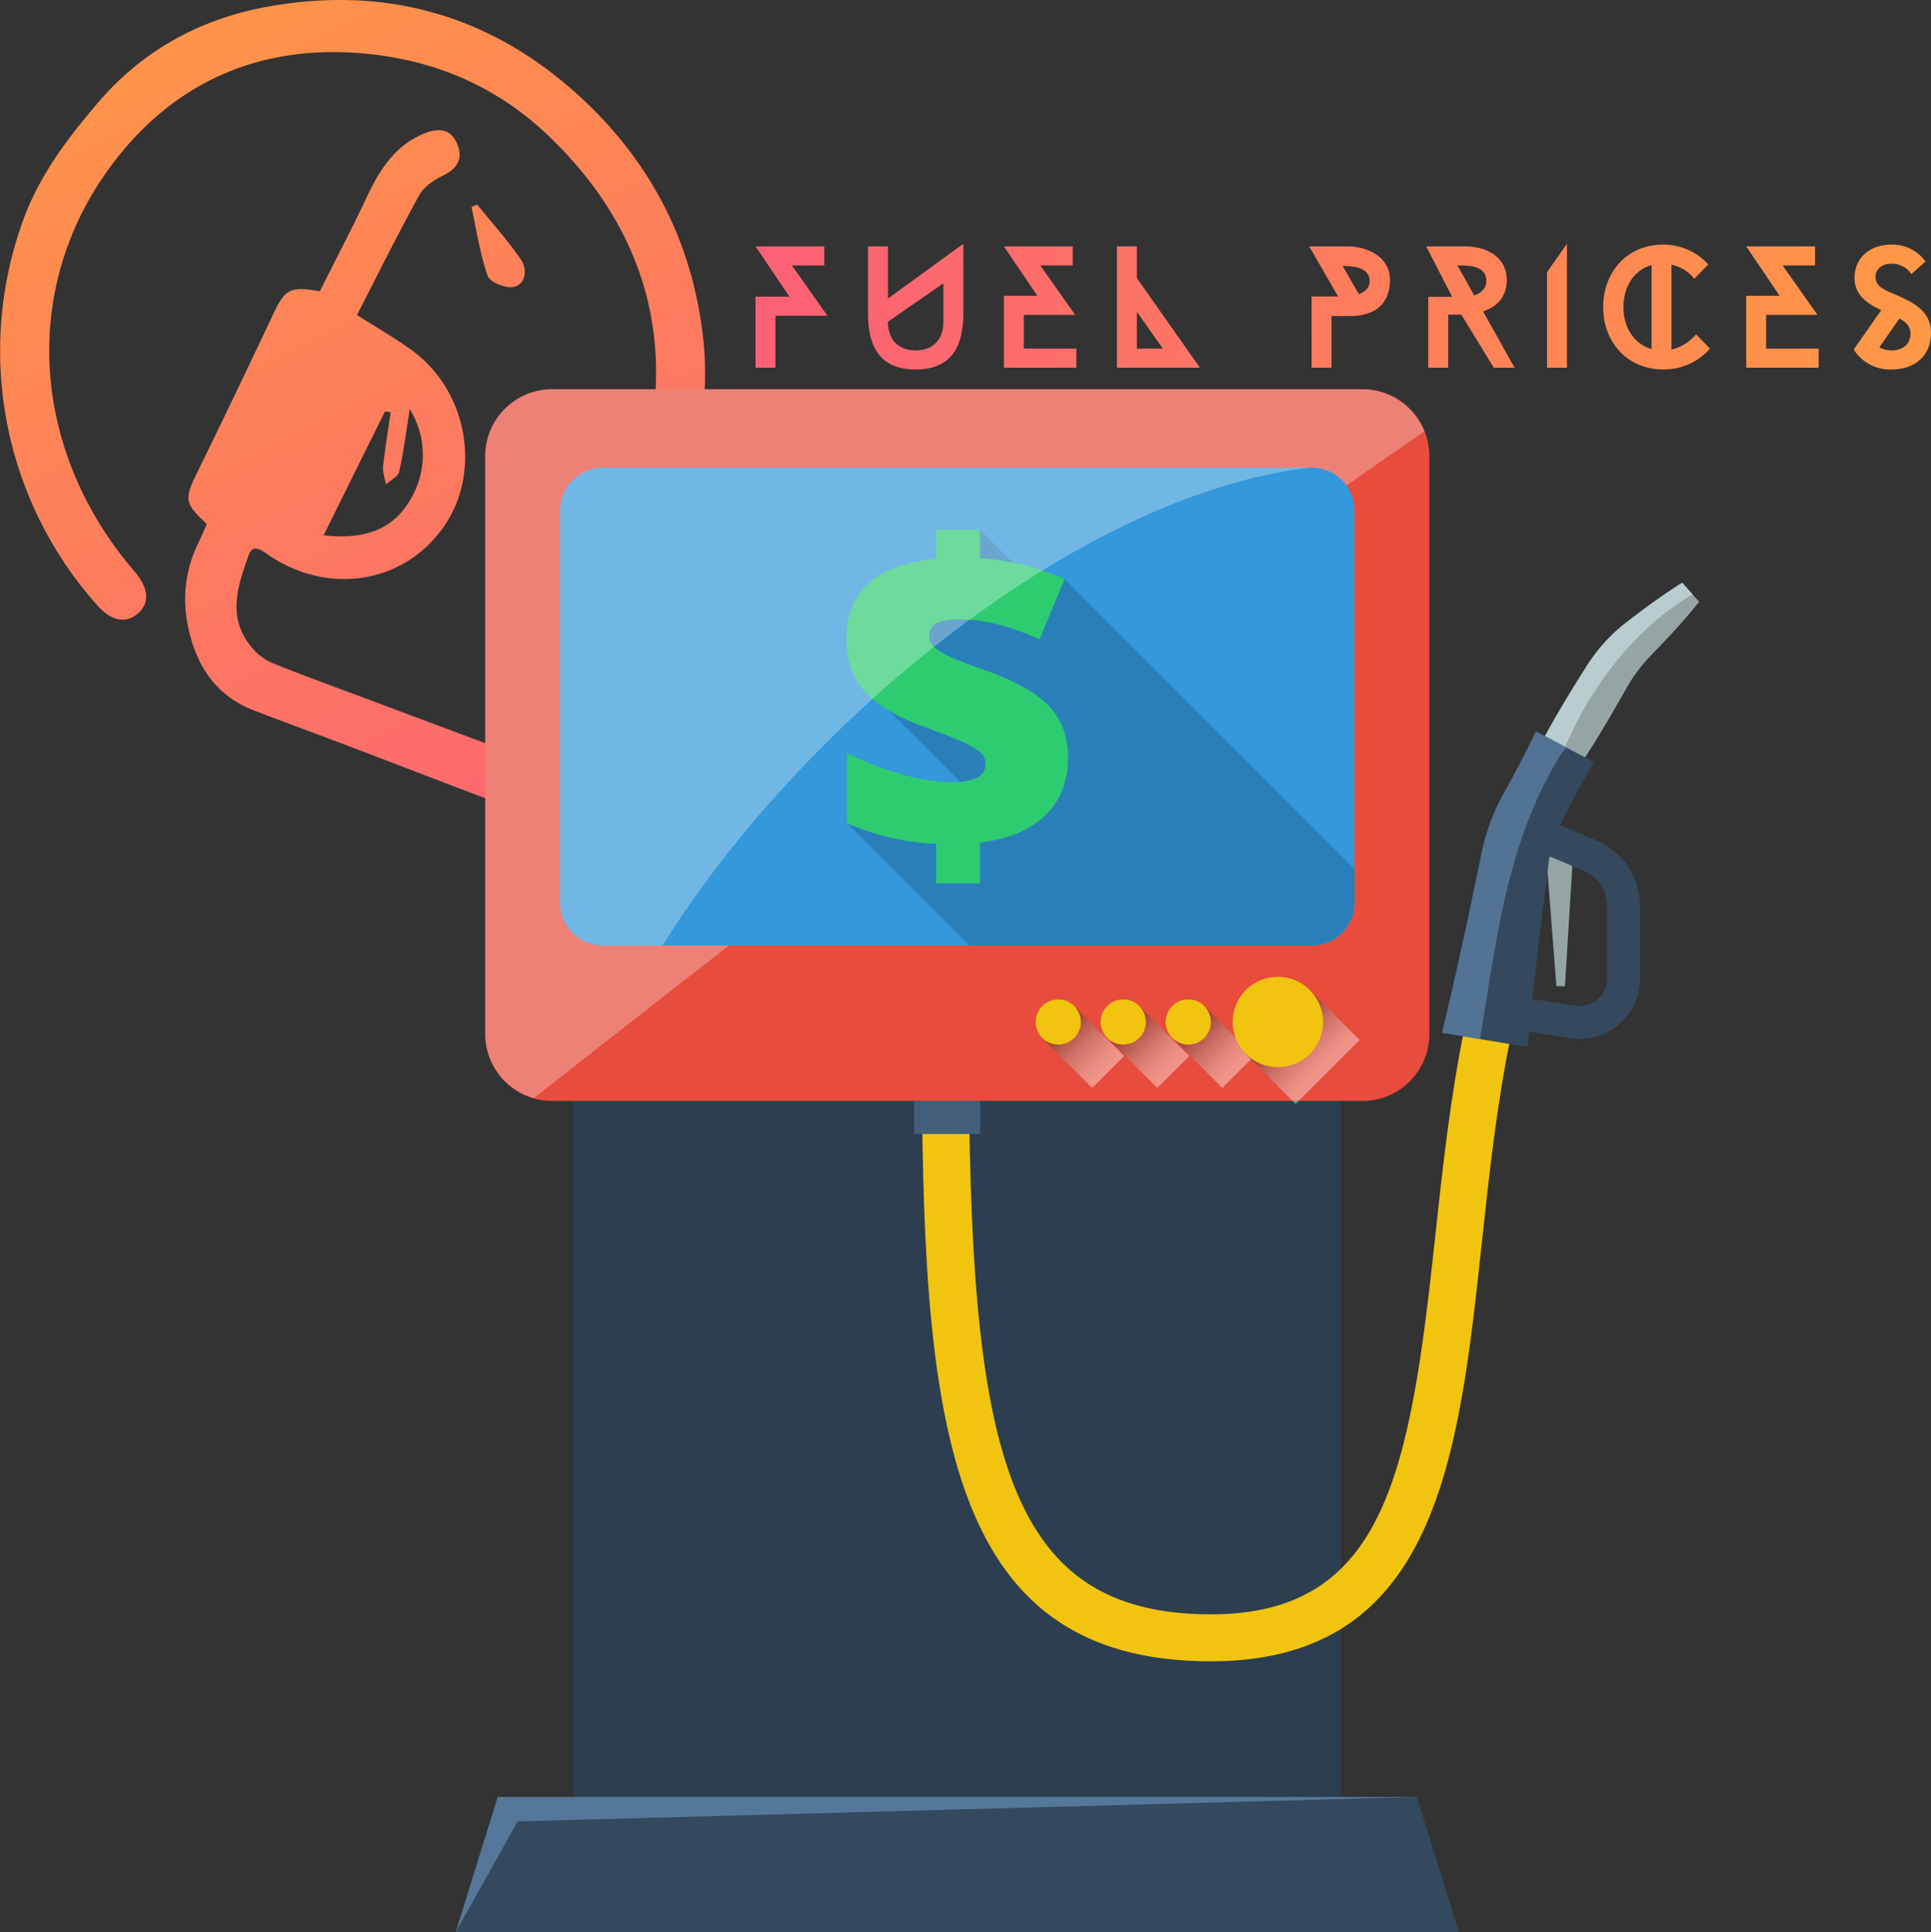 <svg xmlns="http://www.w3.org/2000/svg" xmlns:xlink="http://www.w3.org/1999/xlink" viewBox="0 0 478.299 478.575"><rect x="0" y="0" width="478.299" height="478.575" fill="#333333" stroke="none"/><defs><linearGradient id="a1916406-a322-44e0-b8d7-e6ec22bcf820" x1="116.116" y1="265.867" x2="116.116" y2="-11.818" gradientTransform="translate(-65.618 42.093) rotate(-26.118)" gradientUnits="userSpaceOnUse"><stop offset="0" stop-color="#fc6076"/><stop offset="1" stop-color="#ff9a44"/></linearGradient><linearGradient id="b9f60c60-c7c9-453a-a783-6b784aa76222" x1="-5231.27" y1="-572.544" x2="-5231.27" y2="-590.046" gradientTransform="translate(4378.376 -3028.692) rotate(-45)" gradientUnits="userSpaceOnUse"><stop offset="0" stop-color="#fff"/><stop offset="0.095" stop-color="#f9f9f9"/><stop offset="0.22" stop-color="#e9e9e9"/><stop offset="0.36" stop-color="#cecece"/><stop offset="0.513" stop-color="#a8a8a8"/><stop offset="0.675" stop-color="#787878"/><stop offset="0.843" stop-color="#3d3d3d"/><stop offset="1"/></linearGradient><linearGradient id="d5ae2d27-d52a-44f7-9965-013fbe9d337f" x1="-5219.884" y1="-561.157" x2="-5219.884" y2="-578.659" xlink:href="#b9f60c60-c7c9-453a-a783-6b784aa76222"/><linearGradient id="78d29810-5702-42c2-b3ba-98cfaa0a1b53" x1="-5208.498" y1="-549.772" x2="-5208.498" y2="-567.275" xlink:href="#b9f60c60-c7c9-453a-a783-6b784aa76222"/><linearGradient id="b0b84294-d6b2-4fcc-abb8-40d818f855ba" x1="-3322.682" y1="-534.114" x2="-3322.682" y2="-551.617" gradientTransform="translate(5414.092 -4064.411) rotate(-45) scale(2.004 1)" xlink:href="#b9f60c60-c7c9-453a-a783-6b784aa76222"/><linearGradient id="a3872679-2d56-4eeb-91d3-647d666ee812" x1="187.129" y1="75.938" x2="485.297" y2="75.938" gradientTransform="matrix(1, 0, 0, 1, 0, 0)" xlink:href="#a1916406-a322-44e0-b8d7-e6ec22bcf820"/></defs><title>fuel_price_art</title><g style="isolation:isolate"><g id="ccaff348-0ad5-4a86-a1ae-5c4b78e8f709" data-name="Layer 2"><g id="bed771f2-f85e-403e-9cb3-ef4a3ef0630b" data-name="Layer 1"><path d="M51.242,129.774c-5.545-5.043-5.612-6.178-2.521-12.498q9.624-19.674,18.956-39.492c2.909-6.159,4.179-6.961,11.535-5.651,3.84-7.66,7.916-15.437,11.66-23.372,3.174-6.726,6.946-12.751,14.207-15.695,3.274-1.328,6.393-1.365,8.042,2.292,1.605,3.559.518,6.208-3.247,8.046-2.306,1.126-4.867,2.827-6.05,4.968-5.378,9.74-10.308,19.727-15.405,29.637,4.764,3.039,9.255,5.617,13.437,8.624,14.068,10.113,17.614,30.506,7.822,44.153-9.932,13.842-28.511,16.688-43.273,6.599-1.761-1.204-3.785-2.847-4.872.242-2.629,7.471-5.296,15.139.559,22.382a13.615,13.615,0,0,0,5.022,4.044c6.969,2.878,14.081,5.413,21.146,8.059q22.079,8.27,44.17,16.51c1.019.38,2.095.607,3.658,1.051.644-1.645,1.346-3.162,1.841-4.744,7.319-23.405,15.633-46.559,21.654-70.295,7.855-30.964-.231-58.345-23.405-80.694-12.644-12.194-27.809-18.932-45.504-20.637-26.4-2.544-47.865,7.182-63.125,27.704-21.199,28.508-19.825,65.11.327,93.57,1.726,2.438,3.602,4.779,5.532,7.06,3.446,4.073,3.743,7.72.706,10.331-2.891,2.486-6.484,1.887-9.855-1.874A94.559,94.559,0,0,1,5.335,55.656c4.015-11.681,11.04-20.949,18.845-30.128C35.331,12.415,49.701,4.699,66.015,1.707,95.64-3.726,122.098,3.784,144.379,24.613c17.567,16.421,27.618,36.751,29.925,60.48.915,9.413-.197,19.175-1.552,28.61-1.041,7.241-3.794,14.256-5.991,21.308-5.752,18.466-11.635,36.892-17.418,55.349-.983,3.137-1.529,6.42-2.637,9.507-1.597,4.449-4.538,6.082-8.891,4.463-17.369-6.458-34.648-13.157-51.97-19.742-7.64-2.905-15.322-5.698-22.947-8.639-9.62-3.71-14.441-11.335-16.353-20.983a31.419,31.419,0,0,1,2.488-20.279C49.784,133.142,50.445,131.553,51.242,129.774Zm28.915,2.8c10.15,1.146,17.264-1.469,21.468-8.822a21.395,21.395,0,0,0-.132-22.414c-.821,5.126-1.475,10.355-2.612,15.476-.274,1.236-2.148,2.116-3.286,3.16-.259-1.47-.864-2.977-.713-4.403.477-4.511,1.238-8.992,1.889-13.484l-1.426-.18Zm36.634-81.283c1.251,5.72,2.091,11.583,4.014,17.067.545,1.554,4.525,3.148,6.45,2.692,3.179-.752,3.277-4.508,1.83-6.659-3.257-4.842-7.236-9.199-10.92-13.753Z" style="fill:url(#a1916406-a322-44e0-b8d7-e6ec22bcf820)"/><polygon points="350.949 445.047 123.28 445.047 112.873 478.575 361.357 478.575 350.949 445.047" style="fill:#34495e"/><path d="M350.949,445.047H328.523c4.195,9.894-.659,23.993-14.648,23.993H115.834l-2.959,9.535H361.357Z" style="fill:#34495e;opacity:0.4;mix-blend-mode:multiply"/><rect x="142.146" y="272.673" width="189.938" height="172.374" style="fill:#2c3e50"/><rect x="142.146" y="272.673" width="189.938" height="22.114" style="fill:#2c3e50;opacity:0.5;mix-blend-mode:multiply"/><g style="opacity:0.5;mix-blend-mode:multiply"><path d="M332.044,410.474c-7.529,7.336-17.738,11.323-32.124,11.323-51.623,0-59.953-41.793-59.953-141.762H228.325c0,92.663,4.982,153.404,71.594,153.404,13.392,0,23.825-2.947,32.124-8.063Z" style="fill:#2c3e50"/></g><path d="M299.92,411.457c-66.612,0-71.594-60.741-71.594-153.403h11.641c0,99.97,8.33,141.762,59.953,141.762,43.302,0,49.313-35.404,55.534-93.166,1.833-17.033,3.732-34.642,7.273-51.89l11.402,2.342c-3.43,16.706-5.294,34.034-7.102,50.794C361.292,361.153,355.875,411.457,299.92,411.457Z" style="fill:#f1c40f"/><path d="M243.906,138.698l-3.672-22.992a19.368,19.368,0,0,0,3.575-.929L251.79,136.65A42.844,42.844,0,0,1,243.906,138.698Zm-16.157-.5a42.636,42.636,0,0,1-7.75-2.527l9.316-21.338a19.411,19.411,0,0,0,3.51,1.145Zm37.907-9.865L250.161,110.957a19.495,19.495,0,0,0,2.515-2.72l18.508,14.131A42.942,42.942,0,0,1,265.656,128.334Zm-59.001-1.817a43.27,43.27,0,0,1-5.138-6.289l19.349-12.954a19.375,19.375,0,0,0,2.353,2.879Zm71.737-18.65-22.429-6.241a19.437,19.437,0,0,0,.642-3.644l23.243,1.41-.029.375A42.834,42.834,0,0,1,278.391,107.868Zm-83.178-2.549a42.31,42.31,0,0,1-.924-8.111l23.276-.398a19.26,19.26,0,0,0,.418,3.655Z" style="fill:#f1c40f"/><path d="M136.765,96.395H337.461a16.578,16.578,0,0,1,16.578,16.578V256.096a16.578,16.578,0,0,1-16.578,16.578H136.769a16.578,16.578,0,0,1-16.578-16.578V112.969A16.575,16.575,0,0,1,136.765,96.395Z" style="fill:#e74c3c"/><path d="M132.25,271.969c72.237-56.773,144.877-113.083,220.584-165.132a16.558,16.558,0,0,0-15.373-10.441H136.769a16.577,16.577,0,0,0-16.578,16.575V256.096A16.524,16.524,0,0,0,132.25,271.969Z" style="fill:#fff;opacity:0.3;mix-blend-mode:overlay"/><path d="M149.288,115.84H324.942a10.541,10.541,0,0,1,10.541,10.541V223.605a10.544,10.544,0,0,1-10.544,10.544H149.288a10.541,10.541,0,0,1-10.541-10.541v-97.227A10.541,10.541,0,0,1,149.288,115.84Z" style="fill:#3498db"/><path d="M263.712,143.397l-8.654.139-12.34-12.34-7.751,11.501-23.429,24.652,29.563,29.563L209.784,203.87l30.279,30.279h84.876a10.543,10.543,0,0,0,10.544-10.541V215.167Z" style="fill:#2980b9"/><path d="M231.878,209a62.246,62.246,0,0,1-22.094-5.13V186.488a75.612,75.612,0,0,0,13.193,5.155,45.694,45.694,0,0,0,12.514,2.069,14.856,14.856,0,0,0,6.52-1.075,3.726,3.726,0,0,0,2.069-3.587,3.641,3.641,0,0,0-1.492-2.93,23.016,23.016,0,0,0-4.974-2.723q-3.483-1.522-9.399-3.666A42.563,42.563,0,0,1,217.48,174.21a19.278,19.278,0,0,1-5.942-6.861,21.402,21.402,0,0,1-1.859-9.45q0-8.642,5.551-13.509t16.649-6.022v-7.173h10.84v7.071a61.402,61.402,0,0,1,20.994,5.13l-6.23,14.92q-10.943-4.919-19.738-4.92-4.191,0-5.891,1.02a3.297,3.297,0,0,0-1.702,3.01,3.703,3.703,0,0,0,1.23,2.853,17.293,17.293,0,0,0,4.269,2.513q3.036,1.39,8.43,3.22,10.943,3.875,15.705,8.825,4.766,4.945,4.766,12.749,0,8.795-5.576,14.293-5.576,5.495-16.257,6.806v10.104h-10.84Z" style="fill:#2ecc71"/><path d="M164.109,234.149c34.327-55.036,102.982-111.573,160.247-118.312H149.291a10.544,10.544,0,0,0-10.544,10.544v97.227a10.543,10.543,0,0,0,10.544,10.541Z" style="fill:#fff;opacity:0.3;mix-blend-mode:overlay"/><polygon points="278.454 261.538 270.544 269.448 258.17 257.073 262.124 253.117 266.08 249.164 278.454 261.538" style="opacity:0.4;mix-blend-mode:multiply;fill:url(#b9f60c60-c7c9-453a-a783-6b784aa76222)"/><polygon points="294.557 261.538 286.648 269.448 274.27 257.073 278.227 253.117 282.18 249.164 294.557 261.538" style="opacity:0.4;mix-blend-mode:multiply;fill:url(#d5ae2d27-d52a-44f7-9965-013fbe9d337f)"/><polygon points="310.658 261.538 302.748 269.448 290.374 257.073 294.327 253.117 298.283 249.164 310.658 261.538" style="opacity:0.4;mix-blend-mode:multiply;fill:url(#78d29810-5702-42c2-b3ba-98cfaa0a1b53)"/><polygon points="336.767 257.568 320.92 273.418 308.543 261.041 316.469 253.117 324.393 245.193 336.767 257.568" style="opacity:0.4;mix-blend-mode:multiply;fill:url(#b0b84294-d6b2-4fcc-abb8-40d818f855ba)"/><path d="M327.707,253.117a11.186,11.186,0,1,1-11.186-11.186A11.185,11.185,0,0,1,327.707,253.117Z" style="fill:#f1c40f"/><path d="M299.923,253.117a5.593,5.593,0,1,1-5.596-5.593A5.596,5.596,0,0,1,299.923,253.117Z" style="fill:#f1c40f"/><path d="M283.82,253.117a5.593,5.593,0,1,1-5.593-5.593A5.593,5.593,0,0,1,283.82,253.117Z" style="fill:#f1c40f"/><path d="M267.717,253.117a5.593,5.593,0,1,1-5.593-5.593A5.593,5.593,0,0,1,267.717,253.117Z" style="fill:#f1c40f"/><rect x="226.473" y="272.673" width="16.271" height="8.134" style="fill:#445f7a"/><rect x="226.473" y="272.673" width="16.271" height="8.134" style="fill:#445f7a"/><rect x="237.383" y="272.673" width="5.36" height="8.134" style="fill:#445f7a;opacity:0.5;mix-blend-mode:multiply"/><polygon points="382.982 211.615 385.515 244.238 387.632 244.238 389.633 211.615 382.982 211.615" style="fill:#95a5a6"/><path d="M420.873,149.038s-2.115,2.691-5.517,6.474c-1.705,1.887-3.732,4.044-5.948,6.309-.489.517-.984,1.046-1.484,1.58-.477.526-.946,1.074-1.393,1.637-.895,1.137-1.768,2.308-2.555,3.535-.398.611-.768,1.239-1.123,1.87q-.605,1.075-1.202,2.134c-.827,1.438-1.64,2.856-2.425,4.226-1.605,2.723-3.12,5.255-4.456,7.401-2.694,4.28-4.598,7.071-4.598,7.071l-9.316-5.567s1.555-2.999,4.05-7.398c1.256-2.194,2.768-4.726,4.405-7.432.836-1.341,1.697-2.728,2.575-4.138q.682-1.075,1.373-2.163c.523-.798,1.069-1.588,1.643-2.353a39.111,39.111,0,0,1,3.712-4.331c.659-.671,1.336-1.31,2.02-1.921l1.06-.924.98-.77c2.501-1.944,4.874-3.718,6.94-5.195,4.141-2.956,7.054-4.755,7.054-4.755Z" style="fill:#95a5a6"/><path d="M419.235,147.204l-2.566-2.876s-2.913,1.799-7.054,4.755c-2.066,1.478-4.439,3.251-6.94,5.195l-.98.77-1.06.924c-.684.611-1.361,1.25-2.02,1.921a39.111,39.111,0,0,0-3.712,4.331c-.574.765-1.12,1.555-1.643,2.353q-.691,1.087-1.373,2.163c-.878,1.41-1.739,2.797-2.575,4.138-1.637,2.706-3.149,5.238-4.405,7.432-2.495,4.399-4.05,7.398-4.05,7.398l5.266,3.146C392.358,172.269,403.846,156.246,419.235,147.204Z" style="fill:#b9cdcf"/><path d="M394.822,188.767s-2.456,4.075-5.763,10.385c-.842,1.528-1.745,3.368-2.589,5.047a32.063,32.063,0,0,0-1.924,4.821,33.239,33.239,0,0,0-1.058,5.431c-.292,2.322-.591,4.678-.886,7.037-.6,4.715-1.2,9.433-1.685,13.866-.498,4.431-.964,8.566-1.364,12.11-.717,7.105-1.194,11.84-1.194,11.84l-21.162-3.527s1.085-4.633,2.711-11.585c.773-3.484,1.671-7.548,2.637-11.902.978-4.351,1.941-9.007,2.905-13.662.483-2.325.966-4.652,1.441-6.943a50.49,50.49,0,0,1,2.234-7.887,48.822,48.822,0,0,1,3.137-6.963c1.066-1.927,1.976-3.496,2.805-5.116,3.376-6.272,5.377-10.589,5.377-10.589Z" style="fill:#34495e"/><path d="M386.197,187.486a20.218,20.218,0,0,1,1.768-2.359l-7.52-3.996s-2.001,4.317-5.377,10.589c-.83,1.62-1.74,3.188-2.805,5.116a48.822,48.822,0,0,0-3.137,6.963,50.49,50.49,0,0,0-2.234,7.887c-.475,2.29-.958,4.618-1.441,6.943-.963,4.655-1.927,9.311-2.905,13.662-.966,4.354-1.864,8.418-2.637,11.899-1.626,6.955-2.711,11.588-2.711,11.588l9.396,1.566C370.642,233.152,373.12,209.099,386.197,187.486Z" style="fill:#527394"/><path d="M391.298,257.289a15.176,15.176,0,0,1-2.268-.171l-20.602-3.155,1.234-8.049,20.602,3.155a6.782,6.782,0,0,0,7.81-6.704V224.409a9.476,9.476,0,0,0-5.798-8.745L381.081,210.93l3.169-7.497,11.195,4.735a17.603,17.603,0,0,1,10.769,16.242v17.956a14.926,14.926,0,0,1-14.915,14.923Z" style="fill:#34495e"/><polygon points="112.875 478.575 123.28 445.047 350.949 445.047 128.2 451.107 112.875 478.575" style="fill:#579"/><path d="M204.176,65.739H196.147l8.802,12.452H192.068V91.073h-4.939V73.469h8.416l-8.416-12.452h17.047Zm34.437-5.367V77.505c0,8.674-3.22,13.998-11.808,13.998s-11.809-5.281-11.809-13.955V61.017h4.939V73.941Zm-4.938,19.236V70.162l-13.74,9.532c.043,4.509,2.619,7.085,6.87,7.085C231.099,86.779,233.675,84.117,233.675,79.608Zm32.032-13.869h-8.029l8.631,12.238h-12.71V86.35h13.01v4.724H248.661V73.254h8.287l-8.287-12.237h17.047Zm15.888,3.135,15.629,22.199H276.657V61.017h4.939ZM288.036,86.35l-6.441-9.146V86.35Zm36.842-12.924h6.57l-7.171-12.409h9.36c5.41,0,10.649,2.834,10.649,8.201,0,6.784-4.551,9.06-9.961,9.06h-4.509V91.073h-4.939ZM336.6,72.867c.815-.343,2.662-1.202,2.662-3.22,0-3.049-3.178-3.779-6.698-3.779Zm25.377,5.067h-3.264V91.073h-4.938V73.512h5.926L353.26,61.017h9.447c5.882,0,10.52,2.834,10.52,8.416,0,3.52-1.933,6.397-5.883,7.686l7.814,13.955h-5.152Zm3.178-4.767c1.417-.473,3.006-1.546,3.006-3.521,0-3.865-4.079-3.908-7.171-3.908ZM383.189,91.073V67.414l4.938-7.042V91.073Zm30.83-25.505V86.564a11.221,11.221,0,0,0,6.097-3.778l3.436,3.563a15.247,15.247,0,0,1-11.508,5.153c-9.017,0-14.942-6.784-14.942-15.415s5.883-15.501,14.771-15.501a14.921,14.921,0,0,1,11.25,4.896l-3.435,3.563A9.749,9.749,0,0,0,414.019,65.568Zm-4.939,20.867V65.653c-4.164,1.16-6.955,5.153-6.955,10.392S404.873,85.233,409.081,86.436Zm40.492-20.696h-8.029l8.631,12.238h-12.71V86.35h13.01v4.724H432.526V73.254h8.287l-8.287-12.237h17.047Zm16.402,11.078c-3.95-1.846-6.612-4.036-6.612-8.029,0-5.023,3.907-8.201,9.06-8.201a10.023,10.023,0,0,1,8.501,4.165l-3.478,3.135a5.792,5.792,0,0,0-5.024-2.576c-2.147,0-3.864,1.288-3.864,3.22,0,2.705,2.619,3.393,6.097,4.939,4.251,1.889,7.644,4.208,7.644,8.974,0,5.582-3.951,9.061-9.704,9.061a10.659,10.659,0,0,1-9.447-4.939Zm4.509,2.062-4.981,7.128a6.467,6.467,0,0,0,3.092.772c2.49,0,4.637-1.374,4.637-4.208C473.232,80.94,472.159,79.823,470.484,78.879Z" style="fill:url(#a3872679-2d56-4eeb-91d3-647d666ee812)"/></g></g></g></svg>